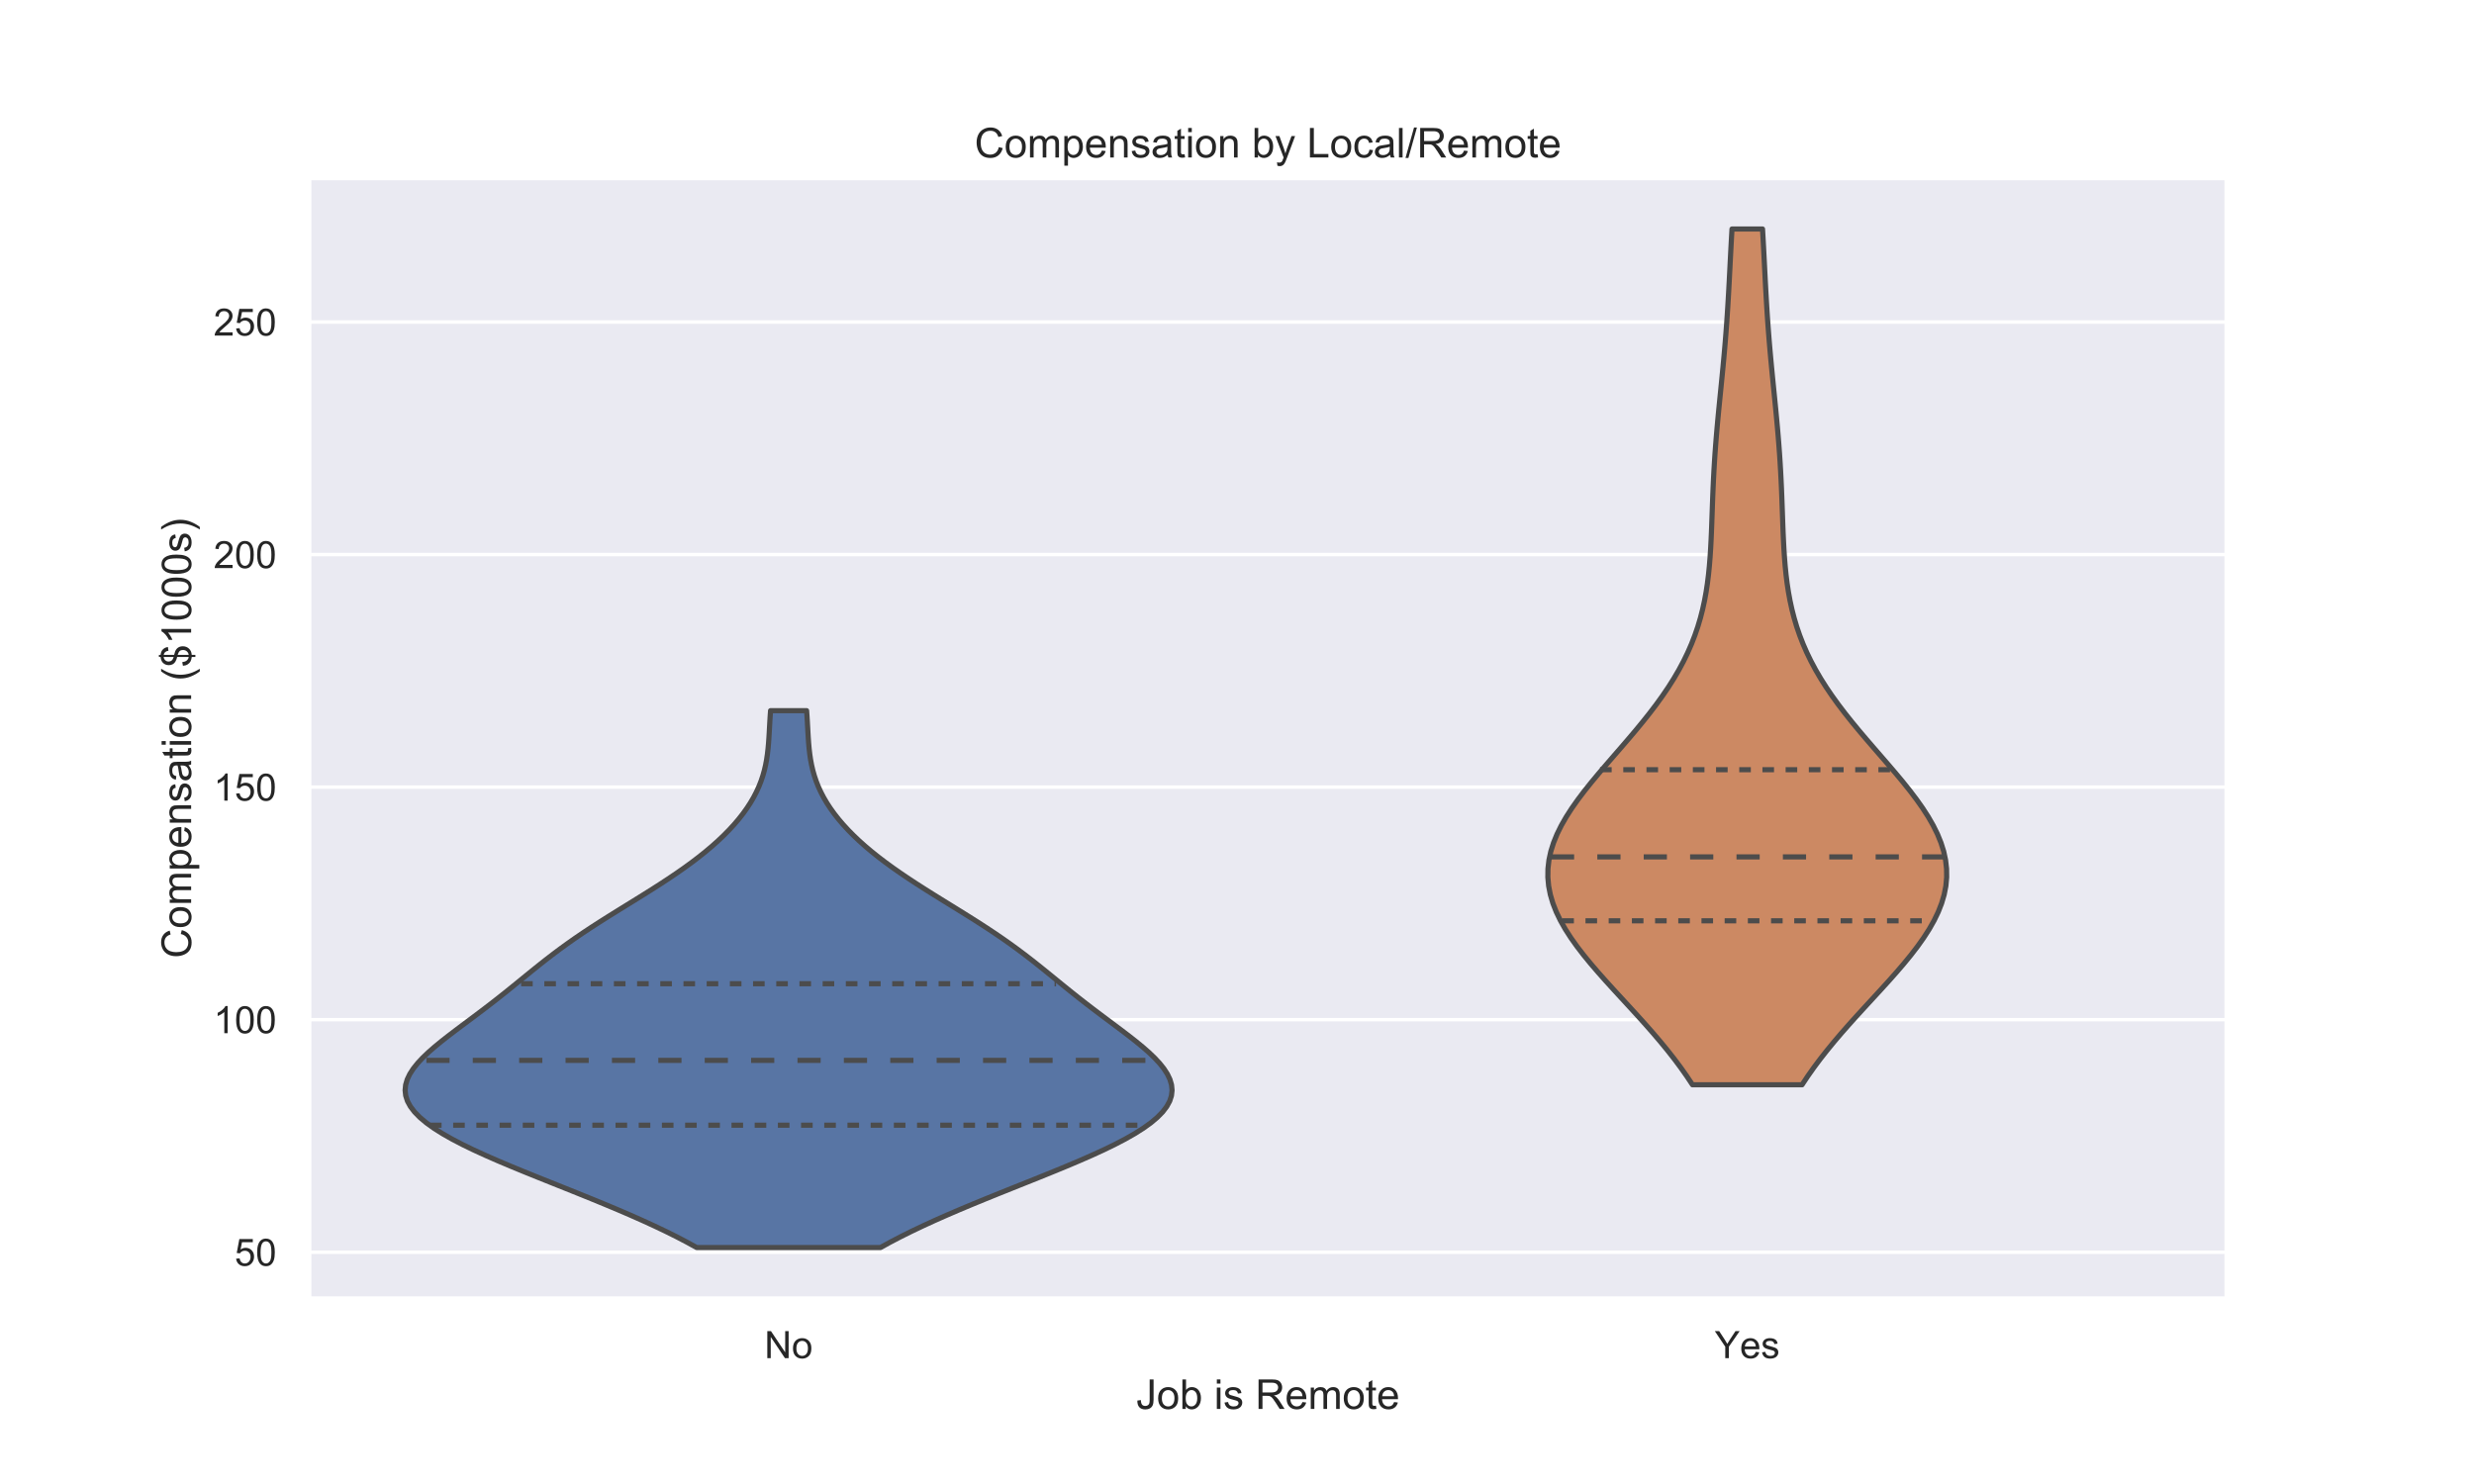 <?xml version="1.0" encoding="utf-8" standalone="no"?>
<!DOCTYPE svg PUBLIC "-//W3C//DTD SVG 1.1//EN"
  "http://www.w3.org/Graphics/SVG/1.1/DTD/svg11.dtd">
<!-- Created with matplotlib (https://matplotlib.org/) -->
<svg height="432pt" version="1.1" viewBox="0 0 720 432" width="720pt" xmlns="http://www.w3.org/2000/svg" xmlns:xlink="http://www.w3.org/1999/xlink">
 <defs>
  <style type="text/css">
*{stroke-linecap:butt;stroke-linejoin:round;white-space:pre;}
  </style>
 </defs>
 <g id="figure_1">
  <g id="patch_1">
   <path d="M 0 432 
L 720 432 
L 720 0 
L 0 0 
z
" style="fill:#ffffff;"/>
  </g>
  <g id="axes_1">
   <g id="patch_2">
    <path d="M 90 378 
L 648 378 
L 648 51.84 
L 90 51.84 
z
" style="fill:#eaeaf2;"/>
   </g>
   <g id="matplotlib.axis_1">
    <g id="xtick_1">
     <g id="text_1">
      <!-- No -->
      <defs>
       <path d="M 7.625 0 
L 7.625 71.578 
L 17.328 71.578 
L 54.938 15.375 
L 54.938 71.578 
L 64.016 71.578 
L 64.016 0 
L 54.297 0 
L 16.703 56.25 
L 16.703 0 
z
" id="ArialMT-78"/>
       <path d="M 3.328 25.922 
Q 3.328 40.328 11.328 47.266 
Q 18.016 53.031 27.641 53.031 
Q 38.328 53.031 45.109 46.016 
Q 51.906 39.016 51.906 26.656 
Q 51.906 16.656 48.906 10.906 
Q 45.906 5.172 40.156 2 
Q 34.422 -1.172 27.641 -1.172 
Q 16.75 -1.172 10.031 5.812 
Q 3.328 12.797 3.328 25.922 
z
M 12.359 25.922 
Q 12.359 15.969 16.703 11.016 
Q 21.047 6.062 27.641 6.062 
Q 34.188 6.062 38.531 11.031 
Q 42.875 16.016 42.875 26.219 
Q 42.875 35.844 38.5 40.797 
Q 34.125 45.75 27.641 45.75 
Q 21.047 45.75 16.703 40.812 
Q 12.359 35.891 12.359 25.922 
z
" id="ArialMT-111"/>
      </defs>
      <g style="fill:#262626;" transform="translate(222.469 395.374)scale(0.11 -0.11)">
       <use xlink:href="#ArialMT-78"/>
       <use x="72.217" xlink:href="#ArialMT-111"/>
      </g>
     </g>
    </g>
    <g id="xtick_2">
     <g id="text_2">
      <!-- Yes -->
      <defs>
       <path d="M 27.875 0 
L 27.875 30.328 
L 0.297 71.578 
L 11.812 71.578 
L 25.922 50 
Q 29.828 43.953 33.203 37.891 
Q 36.422 43.5 41.016 50.531 
L 54.891 71.578 
L 65.922 71.578 
L 37.359 30.328 
L 37.359 0 
z
" id="ArialMT-89"/>
       <path d="M 42.094 16.703 
L 51.172 15.578 
Q 49.031 7.625 43.219 3.219 
Q 37.406 -1.172 28.375 -1.172 
Q 17 -1.172 10.328 5.828 
Q 3.656 12.844 3.656 25.484 
Q 3.656 38.578 10.391 45.797 
Q 17.141 53.031 27.875 53.031 
Q 38.281 53.031 44.875 45.953 
Q 51.469 38.875 51.469 26.031 
Q 51.469 25.25 51.422 23.688 
L 12.75 23.688 
Q 13.234 15.141 17.578 10.594 
Q 21.922 6.062 28.422 6.062 
Q 33.25 6.062 36.672 8.594 
Q 40.094 11.141 42.094 16.703 
z
M 13.234 30.906 
L 42.188 30.906 
Q 41.609 37.453 38.875 40.719 
Q 34.672 45.797 27.984 45.797 
Q 21.922 45.797 17.797 41.75 
Q 13.672 37.703 13.234 30.906 
z
" id="ArialMT-101"/>
       <path d="M 3.078 15.484 
L 11.766 16.844 
Q 12.5 11.625 15.844 8.844 
Q 19.188 6.062 25.203 6.062 
Q 31.25 6.062 34.172 8.516 
Q 37.109 10.984 37.109 14.312 
Q 37.109 17.281 34.516 19 
Q 32.719 20.172 25.531 21.969 
Q 15.875 24.422 12.141 26.203 
Q 8.406 27.984 6.469 31.125 
Q 4.547 34.281 4.547 38.094 
Q 4.547 41.547 6.125 44.5 
Q 7.719 47.469 10.453 49.422 
Q 12.5 50.922 16.031 51.969 
Q 19.578 53.031 23.641 53.031 
Q 29.734 53.031 34.344 51.266 
Q 38.969 49.516 41.156 46.5 
Q 43.359 43.5 44.188 38.484 
L 35.594 37.312 
Q 35.016 41.312 32.203 43.547 
Q 29.391 45.797 24.266 45.797 
Q 18.219 45.797 15.625 43.797 
Q 13.031 41.797 13.031 39.109 
Q 13.031 37.406 14.109 36.031 
Q 15.188 34.625 17.484 33.688 
Q 18.797 33.203 25.25 31.453 
Q 34.578 28.953 38.25 27.359 
Q 41.938 25.781 44.031 22.75 
Q 46.141 19.734 46.141 15.234 
Q 46.141 10.844 43.578 6.953 
Q 41.016 3.078 36.172 0.953 
Q 31.344 -1.172 25.25 -1.172 
Q 15.141 -1.172 9.844 3.031 
Q 4.547 7.234 3.078 15.484 
z
" id="ArialMT-115"/>
      </defs>
      <g style="fill:#262626;" transform="translate(499.031 395.374)scale(0.11 -0.11)">
       <use xlink:href="#ArialMT-89"/>
       <use x="66.559" xlink:href="#ArialMT-101"/>
       <use x="122.174" xlink:href="#ArialMT-115"/>
      </g>
     </g>
    </g>
    <g id="text_3">
     <!-- Job is Remote -->
     <defs>
      <path d="M 2.875 20.312 
L 11.422 21.484 
Q 11.766 13.281 14.5 10.25 
Q 17.234 7.234 22.078 7.234 
Q 25.641 7.234 28.219 8.859 
Q 30.812 10.5 31.781 13.297 
Q 32.766 16.109 32.766 22.266 
L 32.766 71.578 
L 42.234 71.578 
L 42.234 22.797 
Q 42.234 13.812 40.062 8.875 
Q 37.891 3.953 33.172 1.359 
Q 28.469 -1.219 22.125 -1.219 
Q 12.703 -1.219 7.688 4.203 
Q 2.688 9.625 2.875 20.312 
z
" id="ArialMT-74"/>
      <path d="M 14.703 0 
L 6.547 0 
L 6.547 71.578 
L 15.328 71.578 
L 15.328 46.047 
Q 20.906 53.031 29.547 53.031 
Q 34.328 53.031 38.594 51.094 
Q 42.875 49.172 45.625 45.672 
Q 48.391 42.188 49.953 37.25 
Q 51.516 32.328 51.516 26.703 
Q 51.516 13.375 44.922 6.094 
Q 38.328 -1.172 29.109 -1.172 
Q 19.922 -1.172 14.703 6.5 
z
M 14.594 26.312 
Q 14.594 17 17.141 12.844 
Q 21.297 6.062 28.375 6.062 
Q 34.125 6.062 38.328 11.062 
Q 42.531 16.062 42.531 25.984 
Q 42.531 36.141 38.5 40.969 
Q 34.469 45.797 28.766 45.797 
Q 23 45.797 18.797 40.797 
Q 14.594 35.797 14.594 26.312 
z
" id="ArialMT-98"/>
      <path id="ArialMT-32"/>
      <path d="M 6.641 61.469 
L 6.641 71.578 
L 15.438 71.578 
L 15.438 61.469 
z
M 6.641 0 
L 6.641 51.859 
L 15.438 51.859 
L 15.438 0 
z
" id="ArialMT-105"/>
      <path d="M 7.859 0 
L 7.859 71.578 
L 39.594 71.578 
Q 49.172 71.578 54.141 69.641 
Q 59.125 67.719 62.109 62.828 
Q 65.094 57.953 65.094 52.047 
Q 65.094 44.438 60.156 39.203 
Q 55.219 33.984 44.922 32.562 
Q 48.688 30.766 50.641 29 
Q 54.781 25.203 58.5 19.484 
L 70.953 0 
L 59.031 0 
L 49.562 14.891 
Q 45.406 21.344 42.719 24.75 
Q 40.047 28.172 37.922 29.531 
Q 35.797 30.906 33.594 31.453 
Q 31.984 31.781 28.328 31.781 
L 17.328 31.781 
L 17.328 0 
z
M 17.328 39.984 
L 37.703 39.984 
Q 44.188 39.984 47.844 41.328 
Q 51.516 42.672 53.422 45.625 
Q 55.328 48.578 55.328 52.047 
Q 55.328 57.125 51.641 60.391 
Q 47.953 63.672 39.984 63.672 
L 17.328 63.672 
z
" id="ArialMT-82"/>
      <path d="M 6.594 0 
L 6.594 51.859 
L 14.453 51.859 
L 14.453 44.578 
Q 16.891 48.391 20.938 50.703 
Q 25 53.031 30.172 53.031 
Q 35.938 53.031 39.625 50.641 
Q 43.312 48.25 44.828 43.953 
Q 50.984 53.031 60.844 53.031 
Q 68.562 53.031 72.703 48.75 
Q 76.859 44.484 76.859 35.594 
L 76.859 0 
L 68.109 0 
L 68.109 32.672 
Q 68.109 37.938 67.25 40.25 
Q 66.406 42.578 64.156 43.984 
Q 61.922 45.406 58.891 45.406 
Q 53.422 45.406 49.797 41.766 
Q 46.188 38.141 46.188 30.125 
L 46.188 0 
L 37.406 0 
L 37.406 33.688 
Q 37.406 39.547 35.25 42.469 
Q 33.109 45.406 28.219 45.406 
Q 24.516 45.406 21.359 43.453 
Q 18.219 41.5 16.797 37.734 
Q 15.375 33.984 15.375 26.906 
L 15.375 0 
z
" id="ArialMT-109"/>
      <path d="M 25.781 7.859 
L 27.047 0.094 
Q 23.344 -0.688 20.406 -0.688 
Q 15.625 -0.688 12.984 0.828 
Q 10.359 2.344 9.281 4.812 
Q 8.203 7.281 8.203 15.188 
L 8.203 45.016 
L 1.766 45.016 
L 1.766 51.859 
L 8.203 51.859 
L 8.203 64.703 
L 16.938 69.969 
L 16.938 51.859 
L 25.781 51.859 
L 25.781 45.016 
L 16.938 45.016 
L 16.938 14.703 
Q 16.938 10.938 17.406 9.859 
Q 17.875 8.797 18.922 8.156 
Q 19.969 7.516 21.922 7.516 
Q 23.391 7.516 25.781 7.859 
z
" id="ArialMT-116"/>
     </defs>
     <g style="fill:#262626;" transform="translate(330.652 410.149)scale(0.12 -0.12)">
      <use xlink:href="#ArialMT-74"/>
      <use x="50" xlink:href="#ArialMT-111"/>
      <use x="105.615" xlink:href="#ArialMT-98"/>
      <use x="161.23" xlink:href="#ArialMT-32"/>
      <use x="189.014" xlink:href="#ArialMT-105"/>
      <use x="211.23" xlink:href="#ArialMT-115"/>
      <use x="261.23" xlink:href="#ArialMT-32"/>
      <use x="289.014" xlink:href="#ArialMT-82"/>
      <use x="361.23" xlink:href="#ArialMT-101"/>
      <use x="416.846" xlink:href="#ArialMT-109"/>
      <use x="500.146" xlink:href="#ArialMT-111"/>
      <use x="555.762" xlink:href="#ArialMT-116"/>
      <use x="583.545" xlink:href="#ArialMT-101"/>
     </g>
    </g>
   </g>
   <g id="matplotlib.axis_2">
    <g id="ytick_1">
     <g id="line2d_1">
      <path clip-path="url(#pca4e089de9)" d="M 90 364.528 
L 648 364.528 
" style="fill:none;stroke:#ffffff;stroke-linecap:round;"/>
     </g>
     <g id="text_4">
      <!-- 50 -->
      <defs>
       <path d="M 4.156 18.75 
L 13.375 19.531 
Q 14.406 12.797 18.141 9.391 
Q 21.875 6 27.156 6 
Q 33.5 6 37.891 10.781 
Q 42.281 15.578 42.281 23.484 
Q 42.281 31 38.062 35.344 
Q 33.844 39.703 27 39.703 
Q 22.75 39.703 19.328 37.766 
Q 15.922 35.844 13.969 32.766 
L 5.719 33.844 
L 12.641 70.609 
L 48.25 70.609 
L 48.25 62.203 
L 19.672 62.203 
L 15.828 42.969 
Q 22.266 47.469 29.344 47.469 
Q 38.719 47.469 45.156 40.969 
Q 51.609 34.469 51.609 24.266 
Q 51.609 14.547 45.953 7.469 
Q 39.062 -1.219 27.156 -1.219 
Q 17.391 -1.219 11.203 4.25 
Q 5.031 9.719 4.156 18.75 
z
" id="ArialMT-53"/>
       <path d="M 4.156 35.297 
Q 4.156 48 6.766 55.734 
Q 9.375 63.484 14.516 67.672 
Q 19.672 71.875 27.484 71.875 
Q 33.25 71.875 37.594 69.547 
Q 41.938 67.234 44.766 62.859 
Q 47.609 58.5 49.219 52.219 
Q 50.828 45.953 50.828 35.297 
Q 50.828 22.703 48.234 14.969 
Q 45.656 7.234 40.5 3 
Q 35.359 -1.219 27.484 -1.219 
Q 17.141 -1.219 11.234 6.203 
Q 4.156 15.141 4.156 35.297 
z
M 13.188 35.297 
Q 13.188 17.672 17.312 11.828 
Q 21.438 6 27.484 6 
Q 33.547 6 37.672 11.859 
Q 41.797 17.719 41.797 35.297 
Q 41.797 52.984 37.672 58.781 
Q 33.547 64.594 27.391 64.594 
Q 21.344 64.594 17.719 59.469 
Q 13.188 52.938 13.188 35.297 
z
" id="ArialMT-48"/>
      </defs>
      <g style="fill:#262626;" transform="translate(68.266 368.465)scale(0.11 -0.11)">
       <use xlink:href="#ArialMT-53"/>
       <use x="55.615" xlink:href="#ArialMT-48"/>
      </g>
     </g>
    </g>
    <g id="ytick_2">
     <g id="line2d_2">
      <path clip-path="url(#pca4e089de9)" d="M 90 296.832 
L 648 296.832 
" style="fill:none;stroke:#ffffff;stroke-linecap:round;"/>
     </g>
     <g id="text_5">
      <!-- 100 -->
      <defs>
       <path d="M 37.25 0 
L 28.469 0 
L 28.469 56 
Q 25.297 52.984 20.141 49.953 
Q 14.984 46.922 10.891 45.406 
L 10.891 53.906 
Q 18.266 57.375 23.781 62.297 
Q 29.297 67.234 31.594 71.875 
L 37.25 71.875 
z
" id="ArialMT-49"/>
      </defs>
      <g style="fill:#262626;" transform="translate(62.149 300.769)scale(0.11 -0.11)">
       <use xlink:href="#ArialMT-49"/>
       <use x="55.615" xlink:href="#ArialMT-48"/>
       <use x="111.23" xlink:href="#ArialMT-48"/>
      </g>
     </g>
    </g>
    <g id="ytick_3">
     <g id="line2d_3">
      <path clip-path="url(#pca4e089de9)" d="M 90 229.136 
L 648 229.136 
" style="fill:none;stroke:#ffffff;stroke-linecap:round;"/>
     </g>
     <g id="text_6">
      <!-- 150 -->
      <g style="fill:#262626;" transform="translate(62.149 233.073)scale(0.11 -0.11)">
       <use xlink:href="#ArialMT-49"/>
       <use x="55.615" xlink:href="#ArialMT-53"/>
       <use x="111.23" xlink:href="#ArialMT-48"/>
      </g>
     </g>
    </g>
    <g id="ytick_4">
     <g id="line2d_4">
      <path clip-path="url(#pca4e089de9)" d="M 90 161.44 
L 648 161.44 
" style="fill:none;stroke:#ffffff;stroke-linecap:round;"/>
     </g>
     <g id="text_7">
      <!-- 200 -->
      <defs>
       <path d="M 50.344 8.453 
L 50.344 0 
L 3.031 0 
Q 2.938 3.172 4.047 6.109 
Q 5.859 10.938 9.828 15.625 
Q 13.812 20.312 21.344 26.469 
Q 33.016 36.031 37.109 41.625 
Q 41.219 47.219 41.219 52.203 
Q 41.219 57.422 37.469 61 
Q 33.734 64.594 27.734 64.594 
Q 21.391 64.594 17.578 60.781 
Q 13.766 56.984 13.719 50.25 
L 4.688 51.172 
Q 5.609 61.281 11.656 66.578 
Q 17.719 71.875 27.938 71.875 
Q 38.234 71.875 44.234 66.156 
Q 50.25 60.453 50.25 52 
Q 50.25 47.703 48.484 43.547 
Q 46.734 39.406 42.656 34.812 
Q 38.578 30.219 29.109 22.219 
Q 21.188 15.578 18.938 13.203 
Q 16.703 10.844 15.234 8.453 
z
" id="ArialMT-50"/>
      </defs>
      <g style="fill:#262626;" transform="translate(62.149 165.377)scale(0.11 -0.11)">
       <use xlink:href="#ArialMT-50"/>
       <use x="55.615" xlink:href="#ArialMT-48"/>
       <use x="111.23" xlink:href="#ArialMT-48"/>
      </g>
     </g>
    </g>
    <g id="ytick_5">
     <g id="line2d_5">
      <path clip-path="url(#pca4e089de9)" d="M 90 93.744 
L 648 93.744 
" style="fill:none;stroke:#ffffff;stroke-linecap:round;"/>
     </g>
     <g id="text_8">
      <!-- 250 -->
      <g style="fill:#262626;" transform="translate(62.149 97.681)scale(0.11 -0.11)">
       <use xlink:href="#ArialMT-50"/>
       <use x="55.615" xlink:href="#ArialMT-53"/>
       <use x="111.23" xlink:href="#ArialMT-48"/>
      </g>
     </g>
    </g>
    <g id="text_9">
     <!-- Compensation ($1000s) -->
     <defs>
      <path d="M 58.797 25.094 
L 68.266 22.703 
Q 65.281 11.031 57.547 4.906 
Q 49.812 -1.219 38.625 -1.219 
Q 27.047 -1.219 19.797 3.484 
Q 12.547 8.203 8.766 17.141 
Q 4.984 26.078 4.984 36.328 
Q 4.984 47.516 9.25 55.828 
Q 13.531 64.156 21.406 68.469 
Q 29.297 72.797 38.766 72.797 
Q 49.516 72.797 56.828 67.328 
Q 64.156 61.859 67.047 51.953 
L 57.719 49.75 
Q 55.219 57.562 50.484 61.125 
Q 45.75 64.703 38.578 64.703 
Q 30.328 64.703 24.781 60.734 
Q 19.234 56.781 16.984 50.109 
Q 14.75 43.453 14.75 36.375 
Q 14.75 27.25 17.406 20.438 
Q 20.062 13.625 25.672 10.25 
Q 31.297 6.891 37.844 6.891 
Q 45.797 6.891 51.312 11.469 
Q 56.844 16.062 58.797 25.094 
z
" id="ArialMT-67"/>
      <path d="M 6.594 -19.875 
L 6.594 51.859 
L 14.594 51.859 
L 14.594 45.125 
Q 17.438 49.078 21 51.047 
Q 24.562 53.031 29.641 53.031 
Q 36.281 53.031 41.359 49.609 
Q 46.438 46.188 49.016 39.953 
Q 51.609 33.734 51.609 26.312 
Q 51.609 18.359 48.75 11.984 
Q 45.906 5.609 40.453 2.219 
Q 35.016 -1.172 29 -1.172 
Q 24.609 -1.172 21.109 0.688 
Q 17.625 2.547 15.375 5.375 
L 15.375 -19.875 
z
M 14.547 25.641 
Q 14.547 15.625 18.594 10.844 
Q 22.656 6.062 28.422 6.062 
Q 34.281 6.062 38.453 11.016 
Q 42.625 15.969 42.625 26.375 
Q 42.625 36.281 38.547 41.203 
Q 34.469 46.141 28.812 46.141 
Q 23.188 46.141 18.859 40.891 
Q 14.547 35.641 14.547 25.641 
z
" id="ArialMT-112"/>
      <path d="M 6.594 0 
L 6.594 51.859 
L 14.5 51.859 
L 14.5 44.484 
Q 20.219 53.031 31 53.031 
Q 35.688 53.031 39.625 51.344 
Q 43.562 49.656 45.516 46.922 
Q 47.469 44.188 48.25 40.438 
Q 48.734 37.984 48.734 31.891 
L 48.734 0 
L 39.938 0 
L 39.938 31.547 
Q 39.938 36.922 38.906 39.578 
Q 37.891 42.234 35.281 43.812 
Q 32.672 45.406 29.156 45.406 
Q 23.531 45.406 19.453 41.844 
Q 15.375 38.281 15.375 28.328 
L 15.375 0 
z
" id="ArialMT-110"/>
      <path d="M 40.438 6.391 
Q 35.547 2.25 31.031 0.531 
Q 26.516 -1.172 21.344 -1.172 
Q 12.797 -1.172 8.203 3 
Q 3.609 7.172 3.609 13.672 
Q 3.609 17.484 5.344 20.625 
Q 7.078 23.781 9.891 25.688 
Q 12.703 27.594 16.219 28.562 
Q 18.797 29.25 24.031 29.891 
Q 34.672 31.156 39.703 32.906 
Q 39.75 34.719 39.75 35.203 
Q 39.75 40.578 37.25 42.781 
Q 33.891 45.75 27.25 45.75 
Q 21.047 45.75 18.094 43.578 
Q 15.141 41.406 13.719 35.891 
L 5.125 37.062 
Q 6.297 42.578 8.984 45.969 
Q 11.672 49.359 16.75 51.188 
Q 21.828 53.031 28.516 53.031 
Q 35.156 53.031 39.297 51.469 
Q 43.453 49.906 45.406 47.531 
Q 47.359 45.172 48.141 41.547 
Q 48.578 39.312 48.578 33.453 
L 48.578 21.734 
Q 48.578 9.469 49.141 6.219 
Q 49.703 2.984 51.375 0 
L 42.188 0 
Q 40.828 2.734 40.438 6.391 
z
M 39.703 26.031 
Q 34.906 24.078 25.344 22.703 
Q 19.922 21.922 17.672 20.938 
Q 15.438 19.969 14.203 18.094 
Q 12.984 16.219 12.984 13.922 
Q 12.984 10.406 15.641 8.062 
Q 18.312 5.719 23.438 5.719 
Q 28.516 5.719 32.469 7.938 
Q 36.422 10.156 38.281 14.016 
Q 39.703 17 39.703 22.797 
z
" id="ArialMT-97"/>
      <path d="M 23.391 -21.047 
Q 16.109 -11.859 11.078 0.438 
Q 6.062 12.75 6.062 25.922 
Q 6.062 37.547 9.812 48.188 
Q 14.203 60.547 23.391 72.797 
L 29.688 72.797 
Q 23.781 62.641 21.875 58.297 
Q 18.891 51.562 17.188 44.234 
Q 15.094 35.109 15.094 25.875 
Q 15.094 2.391 29.688 -21.047 
z
" id="ArialMT-40"/>
      <path d="M 24.906 -10.297 
L 24.906 -1.516 
Q 18.312 -0.688 14.188 1.438 
Q 10.062 3.562 7.047 8.297 
Q 4.047 13.031 3.562 19.875 
L 12.406 21.531 
Q 13.422 14.453 16.016 11.141 
Q 19.734 6.453 24.906 5.906 
L 24.906 33.891 
Q 19.484 34.906 13.812 38.094 
Q 9.625 40.438 7.344 44.578 
Q 5.078 48.734 5.078 54 
Q 5.078 63.375 11.719 69.188 
Q 16.156 73.094 24.906 73.969 
L 24.906 78.172 
L 30.078 78.172 
L 30.078 73.969 
Q 37.75 73.25 42.234 69.484 
Q 48 64.703 49.172 56.344 
L 40.094 54.984 
Q 39.312 60.156 36.844 62.906 
Q 34.375 65.672 30.078 66.547 
L 30.078 41.219 
Q 36.719 39.547 38.875 38.625 
Q 42.969 36.812 45.547 34.219 
Q 48.141 31.641 49.531 28.078 
Q 50.922 24.516 50.922 20.359 
Q 50.922 11.234 45.109 5.125 
Q 39.312 -0.984 30.078 -1.422 
L 30.078 -10.297 
z
M 24.906 66.656 
Q 19.781 65.875 16.828 62.547 
Q 13.875 59.234 13.875 54.688 
Q 13.875 50.203 16.375 47.172 
Q 18.891 44.141 24.906 42.328 
z
M 30.078 5.906 
Q 35.203 6.547 38.547 10.344 
Q 41.891 14.156 41.891 19.781 
Q 41.891 24.562 39.516 27.469 
Q 37.156 30.375 30.078 32.672 
z
" id="ArialMT-36"/>
      <path d="M 12.359 -21.047 
L 6.062 -21.047 
Q 20.656 2.391 20.656 25.875 
Q 20.656 35.062 18.562 44.094 
Q 16.891 51.422 13.922 58.156 
Q 12.016 62.547 6.062 72.797 
L 12.359 72.797 
Q 21.531 60.547 25.922 48.188 
Q 29.688 37.547 29.688 25.922 
Q 29.688 12.75 24.625 0.438 
Q 19.578 -11.859 12.359 -21.047 
z
" id="ArialMT-41"/>
     </defs>
     <g style="fill:#262626;" transform="translate(55.623 278.952)rotate(-90)scale(0.12 -0.12)">
      <use xlink:href="#ArialMT-67"/>
      <use x="72.217" xlink:href="#ArialMT-111"/>
      <use x="127.832" xlink:href="#ArialMT-109"/>
      <use x="211.133" xlink:href="#ArialMT-112"/>
      <use x="266.748" xlink:href="#ArialMT-101"/>
      <use x="322.363" xlink:href="#ArialMT-110"/>
      <use x="377.979" xlink:href="#ArialMT-115"/>
      <use x="427.979" xlink:href="#ArialMT-97"/>
      <use x="483.594" xlink:href="#ArialMT-116"/>
      <use x="511.377" xlink:href="#ArialMT-105"/>
      <use x="533.594" xlink:href="#ArialMT-111"/>
      <use x="589.209" xlink:href="#ArialMT-110"/>
      <use x="644.824" xlink:href="#ArialMT-32"/>
      <use x="672.607" xlink:href="#ArialMT-40"/>
      <use x="705.908" xlink:href="#ArialMT-36"/>
      <use x="761.523" xlink:href="#ArialMT-49"/>
      <use x="817.139" xlink:href="#ArialMT-48"/>
      <use x="872.754" xlink:href="#ArialMT-48"/>
      <use x="928.369" xlink:href="#ArialMT-48"/>
      <use x="983.984" xlink:href="#ArialMT-115"/>
      <use x="1033.984" xlink:href="#ArialMT-41"/>
     </g>
    </g>
   </g>
   <g id="PolyCollection_1">
    <defs>
     <path d="M 256.222 -68.825 
L 202.778 -68.825 
L 199.909 -70.404 
L 196.883 -71.983 
L 193.708 -73.562 
L 190.393 -75.14 
L 186.946 -76.719 
L 183.379 -78.298 
L 179.706 -79.877 
L 175.94 -81.456 
L 172.098 -83.034 
L 168.198 -84.613 
L 164.261 -86.192 
L 160.31 -87.771 
L 156.37 -89.349 
L 152.468 -90.928 
L 148.633 -92.507 
L 144.896 -94.086 
L 141.288 -95.664 
L 137.841 -97.243 
L 134.587 -98.822 
L 131.557 -100.401 
L 128.779 -101.979 
L 126.279 -103.558 
L 124.079 -105.137 
L 122.199 -106.716 
L 120.652 -108.294 
L 119.448 -109.873 
L 118.589 -111.452 
L 118.075 -113.031 
L 117.9 -114.609 
L 118.052 -116.188 
L 118.514 -117.767 
L 119.267 -119.346 
L 120.288 -120.924 
L 121.549 -122.503 
L 123.022 -124.082 
L 124.676 -125.661 
L 126.479 -127.239 
L 128.401 -128.818 
L 130.411 -130.397 
L 132.481 -131.976 
L 134.584 -133.554 
L 136.699 -135.133 
L 138.808 -136.712 
L 140.895 -138.291 
L 142.953 -139.869 
L 144.977 -141.448 
L 146.967 -143.027 
L 148.93 -144.606 
L 150.873 -146.185 
L 152.809 -147.763 
L 154.751 -149.342 
L 156.713 -150.921 
L 158.711 -152.5 
L 160.757 -154.078 
L 162.862 -155.657 
L 165.034 -157.236 
L 167.278 -158.815 
L 169.593 -160.393 
L 171.976 -161.972 
L 174.42 -163.551 
L 176.915 -165.13 
L 179.446 -166.708 
L 181.998 -168.287 
L 184.555 -169.866 
L 187.099 -171.445 
L 189.615 -173.023 
L 192.086 -174.602 
L 194.497 -176.181 
L 196.838 -177.76 
L 199.098 -179.338 
L 201.268 -180.917 
L 203.343 -182.496 
L 205.318 -184.075 
L 207.191 -185.653 
L 208.96 -187.232 
L 210.623 -188.811 
L 212.18 -190.39 
L 213.632 -191.968 
L 214.978 -193.547 
L 216.218 -195.126 
L 217.352 -196.705 
L 218.382 -198.283 
L 219.306 -199.862 
L 220.128 -201.441 
L 220.85 -203.02 
L 221.474 -204.598 
L 222.005 -206.177 
L 222.45 -207.756 
L 222.815 -209.335 
L 223.109 -210.913 
L 223.341 -212.492 
L 223.522 -214.071 
L 223.663 -215.65 
L 223.775 -217.229 
L 223.869 -218.807 
L 223.955 -220.386 
L 224.043 -221.965 
L 224.14 -223.544 
L 224.254 -225.122 
L 234.746 -225.122 
L 234.746 -225.122 
L 234.86 -223.544 
L 234.957 -221.965 
L 235.045 -220.386 
L 235.131 -218.807 
L 235.225 -217.229 
L 235.337 -215.65 
L 235.478 -214.071 
L 235.659 -212.492 
L 235.891 -210.913 
L 236.185 -209.335 
L 236.55 -207.756 
L 236.995 -206.177 
L 237.526 -204.598 
L 238.15 -203.02 
L 238.872 -201.441 
L 239.694 -199.862 
L 240.618 -198.283 
L 241.648 -196.705 
L 242.782 -195.126 
L 244.022 -193.547 
L 245.368 -191.968 
L 246.82 -190.39 
L 248.377 -188.811 
L 250.04 -187.232 
L 251.809 -185.653 
L 253.682 -184.075 
L 255.657 -182.496 
L 257.732 -180.917 
L 259.902 -179.338 
L 262.162 -177.76 
L 264.503 -176.181 
L 266.914 -174.602 
L 269.385 -173.023 
L 271.901 -171.445 
L 274.445 -169.866 
L 277.002 -168.287 
L 279.554 -166.708 
L 282.085 -165.13 
L 284.58 -163.551 
L 287.024 -161.972 
L 289.407 -160.393 
L 291.722 -158.815 
L 293.966 -157.236 
L 296.138 -155.657 
L 298.243 -154.078 
L 300.289 -152.5 
L 302.287 -150.921 
L 304.249 -149.342 
L 306.191 -147.763 
L 308.127 -146.185 
L 310.07 -144.606 
L 312.033 -143.027 
L 314.023 -141.448 
L 316.047 -139.869 
L 318.105 -138.291 
L 320.192 -136.712 
L 322.301 -135.133 
L 324.416 -133.554 
L 326.519 -131.976 
L 328.589 -130.397 
L 330.599 -128.818 
L 332.521 -127.239 
L 334.324 -125.661 
L 335.978 -124.082 
L 337.451 -122.503 
L 338.712 -120.924 
L 339.733 -119.346 
L 340.486 -117.767 
L 340.948 -116.188 
L 341.1 -114.609 
L 340.925 -113.031 
L 340.411 -111.452 
L 339.552 -109.873 
L 338.348 -108.294 
L 336.801 -106.716 
L 334.921 -105.137 
L 332.721 -103.558 
L 330.221 -101.979 
L 327.443 -100.401 
L 324.413 -98.822 
L 321.159 -97.243 
L 317.712 -95.664 
L 314.104 -94.086 
L 310.367 -92.507 
L 306.532 -90.928 
L 302.63 -89.349 
L 298.69 -87.771 
L 294.739 -86.192 
L 290.802 -84.613 
L 286.902 -83.034 
L 283.06 -81.456 
L 279.294 -79.877 
L 275.621 -78.298 
L 272.054 -76.719 
L 268.607 -75.14 
L 265.292 -73.562 
L 262.117 -71.983 
L 259.091 -70.404 
L 256.222 -68.825 
z
" id="m020a64a4ba" style="stroke:#4c4c4c;stroke-width:1.5;"/>
    </defs>
    <g clip-path="url(#pca4e089de9)">
     <use style="fill:#5875a4;stroke:#4c4c4c;stroke-width:1.5;" x="0" xlink:href="#m020a64a4ba" y="432"/>
    </g>
   </g>
   <g id="PolyCollection_2">
    <defs>
     <path d="M 524.44 -116.213 
L 492.56 -116.213 
L 490.888 -118.729 
L 489.111 -121.246 
L 487.231 -123.762 
L 485.253 -126.278 
L 483.187 -128.795 
L 481.042 -131.311 
L 478.829 -133.827 
L 476.564 -136.344 
L 474.264 -138.86 
L 471.948 -141.377 
L 469.635 -143.893 
L 467.349 -146.409 
L 465.114 -148.926 
L 462.953 -151.442 
L 460.892 -153.958 
L 458.956 -156.475 
L 457.167 -158.991 
L 455.55 -161.508 
L 454.126 -164.024 
L 452.914 -166.54 
L 451.931 -169.057 
L 451.189 -171.573 
L 450.699 -174.09 
L 450.468 -176.606 
L 450.498 -179.122 
L 450.788 -181.639 
L 451.332 -184.155 
L 452.123 -186.671 
L 453.146 -189.188 
L 454.388 -191.704 
L 455.829 -194.221 
L 457.448 -196.737 
L 459.223 -199.253 
L 461.129 -201.77 
L 463.141 -204.286 
L 465.233 -206.802 
L 467.379 -209.319 
L 469.556 -211.835 
L 471.739 -214.352 
L 473.905 -216.868 
L 476.035 -219.384 
L 478.108 -221.901 
L 480.109 -224.417 
L 482.023 -226.934 
L 483.839 -229.45 
L 485.545 -231.966 
L 487.136 -234.483 
L 488.607 -236.999 
L 489.953 -239.515 
L 491.175 -242.032 
L 492.273 -244.548 
L 493.25 -247.065 
L 494.111 -249.581 
L 494.86 -252.097 
L 495.506 -254.614 
L 496.055 -257.13 
L 496.517 -259.647 
L 496.899 -262.163 
L 497.213 -264.679 
L 497.467 -267.196 
L 497.671 -269.712 
L 497.835 -272.228 
L 497.968 -274.745 
L 498.079 -277.261 
L 498.175 -279.778 
L 498.264 -282.294 
L 498.352 -284.81 
L 498.446 -287.327 
L 498.548 -289.843 
L 498.664 -292.359 
L 498.796 -294.876 
L 498.944 -297.392 
L 499.111 -299.909 
L 499.296 -302.425 
L 499.497 -304.941 
L 499.714 -307.458 
L 499.944 -309.974 
L 500.183 -312.491 
L 500.431 -315.007 
L 500.682 -317.523 
L 500.934 -320.04 
L 501.183 -322.556 
L 501.427 -325.072 
L 501.663 -327.589 
L 501.889 -330.105 
L 502.103 -332.622 
L 502.304 -335.138 
L 502.492 -337.654 
L 502.667 -340.171 
L 502.829 -342.687 
L 502.979 -345.203 
L 503.121 -347.72 
L 503.256 -350.236 
L 503.386 -352.753 
L 503.514 -355.269 
L 503.642 -357.785 
L 503.774 -360.302 
L 503.912 -362.818 
L 504.057 -365.335 
L 512.943 -365.335 
L 512.943 -365.335 
L 513.088 -362.818 
L 513.226 -360.302 
L 513.358 -357.785 
L 513.486 -355.269 
L 513.614 -352.753 
L 513.744 -350.236 
L 513.879 -347.72 
L 514.021 -345.203 
L 514.171 -342.687 
L 514.333 -340.171 
L 514.508 -337.654 
L 514.696 -335.138 
L 514.897 -332.622 
L 515.111 -330.105 
L 515.337 -327.589 
L 515.573 -325.072 
L 515.817 -322.556 
L 516.066 -320.04 
L 516.318 -317.523 
L 516.569 -315.007 
L 516.817 -312.491 
L 517.056 -309.974 
L 517.286 -307.458 
L 517.503 -304.941 
L 517.704 -302.425 
L 517.889 -299.909 
L 518.056 -297.392 
L 518.204 -294.876 
L 518.336 -292.359 
L 518.452 -289.843 
L 518.554 -287.327 
L 518.648 -284.81 
L 518.736 -282.294 
L 518.825 -279.778 
L 518.921 -277.261 
L 519.032 -274.745 
L 519.165 -272.228 
L 519.329 -269.712 
L 519.533 -267.196 
L 519.787 -264.679 
L 520.101 -262.163 
L 520.483 -259.647 
L 520.945 -257.13 
L 521.494 -254.614 
L 522.14 -252.097 
L 522.889 -249.581 
L 523.75 -247.065 
L 524.727 -244.548 
L 525.825 -242.032 
L 527.047 -239.515 
L 528.393 -236.999 
L 529.864 -234.483 
L 531.455 -231.966 
L 533.161 -229.45 
L 534.977 -226.934 
L 536.891 -224.417 
L 538.892 -221.901 
L 540.965 -219.384 
L 543.095 -216.868 
L 545.261 -214.352 
L 547.444 -211.835 
L 549.621 -209.319 
L 551.767 -206.802 
L 553.859 -204.286 
L 555.871 -201.77 
L 557.777 -199.253 
L 559.552 -196.737 
L 561.171 -194.221 
L 562.612 -191.704 
L 563.854 -189.188 
L 564.877 -186.671 
L 565.668 -184.155 
L 566.212 -181.639 
L 566.502 -179.122 
L 566.532 -176.606 
L 566.301 -174.09 
L 565.811 -171.573 
L 565.069 -169.057 
L 564.086 -166.54 
L 562.874 -164.024 
L 561.45 -161.508 
L 559.833 -158.991 
L 558.044 -156.475 
L 556.108 -153.958 
L 554.047 -151.442 
L 551.886 -148.926 
L 549.651 -146.409 
L 547.365 -143.893 
L 545.052 -141.377 
L 542.736 -138.86 
L 540.436 -136.344 
L 538.171 -133.827 
L 535.958 -131.311 
L 533.813 -128.795 
L 531.747 -126.278 
L 529.769 -123.762 
L 527.889 -121.246 
L 526.112 -118.729 
L 524.44 -116.213 
z
" id="m7848e72f52" style="stroke:#4c4c4c;stroke-width:1.5;"/>
    </defs>
    <g clip-path="url(#pca4e089de9)">
     <use style="fill:#cc8963;stroke:#4c4c4c;stroke-width:1.5;" x="0" xlink:href="#m7848e72f52" y="432"/>
    </g>
   </g>
   <g id="line2d_6">
    <path clip-path="url(#pca4e089de9)" d="M 125.134 327.549 
L 333.866 327.549 
" style="fill:none;stroke:#4c4c4c;stroke-dasharray:3.375,3.375;stroke-dashoffset:0;stroke-width:1.5;"/>
   </g>
   <g id="line2d_7">
    <path clip-path="url(#pca4e089de9)" d="M 124.087 308.679 
L 334.913 308.679 
" style="fill:none;stroke:#4c4c4c;stroke-dasharray:6.75,6.75;stroke-dashoffset:0;stroke-width:1.5;"/>
   </g>
   <g id="line2d_8">
    <path clip-path="url(#pca4e089de9)" d="M 151.659 286.373 
L 307.341 286.373 
" style="fill:none;stroke:#4c4c4c;stroke-dasharray:3.375,3.375;stroke-dashoffset:0;stroke-width:1.5;"/>
   </g>
   <g id="line2d_9">
    <path clip-path="url(#pca4e089de9)" d="M 454.67 268.056 
L 562.33 268.056 
" style="fill:none;stroke:#4c4c4c;stroke-dasharray:3.375,3.375;stroke-dashoffset:0;stroke-width:1.5;"/>
   </g>
   <g id="line2d_10">
    <path clip-path="url(#pca4e089de9)" d="M 451.365 249.445 
L 565.635 249.445 
" style="fill:none;stroke:#4c4c4c;stroke-dasharray:6.75,6.75;stroke-dashoffset:0;stroke-width:1.5;"/>
   </g>
   <g id="line2d_11">
    <path clip-path="url(#pca4e089de9)" d="M 465.665 224.059 
L 551.335 224.059 
" style="fill:none;stroke:#4c4c4c;stroke-dasharray:3.375,3.375;stroke-dashoffset:0;stroke-width:1.5;"/>
   </g>
   <g id="patch_3">
    <path d="M 90 378 
L 90 51.84 
" style="fill:none;stroke:#ffffff;stroke-linecap:square;stroke-linejoin:miter;stroke-width:1.25;"/>
   </g>
   <g id="patch_4">
    <path d="M 648 378 
L 648 51.84 
" style="fill:none;stroke:#ffffff;stroke-linecap:square;stroke-linejoin:miter;stroke-width:1.25;"/>
   </g>
   <g id="patch_5">
    <path d="M 90 378 
L 648 378 
" style="fill:none;stroke:#ffffff;stroke-linecap:square;stroke-linejoin:miter;stroke-width:1.25;"/>
   </g>
   <g id="patch_6">
    <path d="M 90 51.84 
L 648 51.84 
" style="fill:none;stroke:#ffffff;stroke-linecap:square;stroke-linejoin:miter;stroke-width:1.25;"/>
   </g>
   <g id="text_10">
    <!-- Compensation by Local/Remote -->
    <defs>
     <path d="M 6.203 -19.969 
L 5.219 -11.719 
Q 8.109 -12.5 10.25 -12.5 
Q 13.188 -12.5 14.938 -11.516 
Q 16.703 -10.547 17.828 -8.797 
Q 18.656 -7.469 20.516 -2.25 
Q 20.75 -1.516 21.297 -0.094 
L 1.609 51.859 
L 11.078 51.859 
L 21.875 21.828 
Q 23.969 16.109 25.641 9.812 
Q 27.156 15.875 29.25 21.625 
L 40.328 51.859 
L 49.125 51.859 
L 29.391 -0.875 
Q 26.219 -9.422 24.469 -12.641 
Q 22.125 -17 19.094 -19.016 
Q 16.062 -21.047 11.859 -21.047 
Q 9.328 -21.047 6.203 -19.969 
z
" id="ArialMT-121"/>
     <path d="M 7.328 0 
L 7.328 71.578 
L 16.797 71.578 
L 16.797 8.453 
L 52.047 8.453 
L 52.047 0 
z
" id="ArialMT-76"/>
     <path d="M 40.438 19 
L 49.078 17.875 
Q 47.656 8.938 41.812 3.875 
Q 35.984 -1.172 27.484 -1.172 
Q 16.844 -1.172 10.375 5.781 
Q 3.906 12.75 3.906 25.734 
Q 3.906 34.125 6.688 40.422 
Q 9.469 46.734 15.156 49.875 
Q 20.844 53.031 27.547 53.031 
Q 35.984 53.031 41.359 48.75 
Q 46.734 44.484 48.25 36.625 
L 39.703 35.297 
Q 38.484 40.531 35.375 43.156 
Q 32.281 45.797 27.875 45.797 
Q 21.234 45.797 17.078 41.031 
Q 12.938 36.281 12.938 25.984 
Q 12.938 15.531 16.938 10.797 
Q 20.953 6.062 27.391 6.062 
Q 32.562 6.062 36.031 9.234 
Q 39.5 12.406 40.438 19 
z
" id="ArialMT-99"/>
     <path d="M 6.391 0 
L 6.391 71.578 
L 15.188 71.578 
L 15.188 0 
z
" id="ArialMT-108"/>
     <path d="M 0 -1.219 
L 20.75 72.797 
L 27.781 72.797 
L 7.078 -1.219 
z
" id="ArialMT-47"/>
    </defs>
    <g style="fill:#262626;" transform="translate(283.626 45.84)scale(0.12 -0.12)">
     <use xlink:href="#ArialMT-67"/>
     <use x="72.217" xlink:href="#ArialMT-111"/>
     <use x="127.832" xlink:href="#ArialMT-109"/>
     <use x="211.133" xlink:href="#ArialMT-112"/>
     <use x="266.748" xlink:href="#ArialMT-101"/>
     <use x="322.363" xlink:href="#ArialMT-110"/>
     <use x="377.979" xlink:href="#ArialMT-115"/>
     <use x="427.979" xlink:href="#ArialMT-97"/>
     <use x="483.594" xlink:href="#ArialMT-116"/>
     <use x="511.377" xlink:href="#ArialMT-105"/>
     <use x="533.594" xlink:href="#ArialMT-111"/>
     <use x="589.209" xlink:href="#ArialMT-110"/>
     <use x="644.824" xlink:href="#ArialMT-32"/>
     <use x="672.607" xlink:href="#ArialMT-98"/>
     <use x="728.223" xlink:href="#ArialMT-121"/>
     <use x="778.223" xlink:href="#ArialMT-32"/>
     <use x="806.006" xlink:href="#ArialMT-76"/>
     <use x="861.621" xlink:href="#ArialMT-111"/>
     <use x="917.236" xlink:href="#ArialMT-99"/>
     <use x="967.236" xlink:href="#ArialMT-97"/>
     <use x="1022.852" xlink:href="#ArialMT-108"/>
     <use x="1045.068" xlink:href="#ArialMT-47"/>
     <use x="1072.852" xlink:href="#ArialMT-82"/>
     <use x="1145.068" xlink:href="#ArialMT-101"/>
     <use x="1200.684" xlink:href="#ArialMT-109"/>
     <use x="1283.984" xlink:href="#ArialMT-111"/>
     <use x="1339.6" xlink:href="#ArialMT-116"/>
     <use x="1367.383" xlink:href="#ArialMT-101"/>
    </g>
   </g>
  </g>
 </g>
 <defs>
  <clipPath id="pca4e089de9">
   <rect height="326.16" width="558" x="90" y="51.84"/>
  </clipPath>
 </defs>
</svg>
